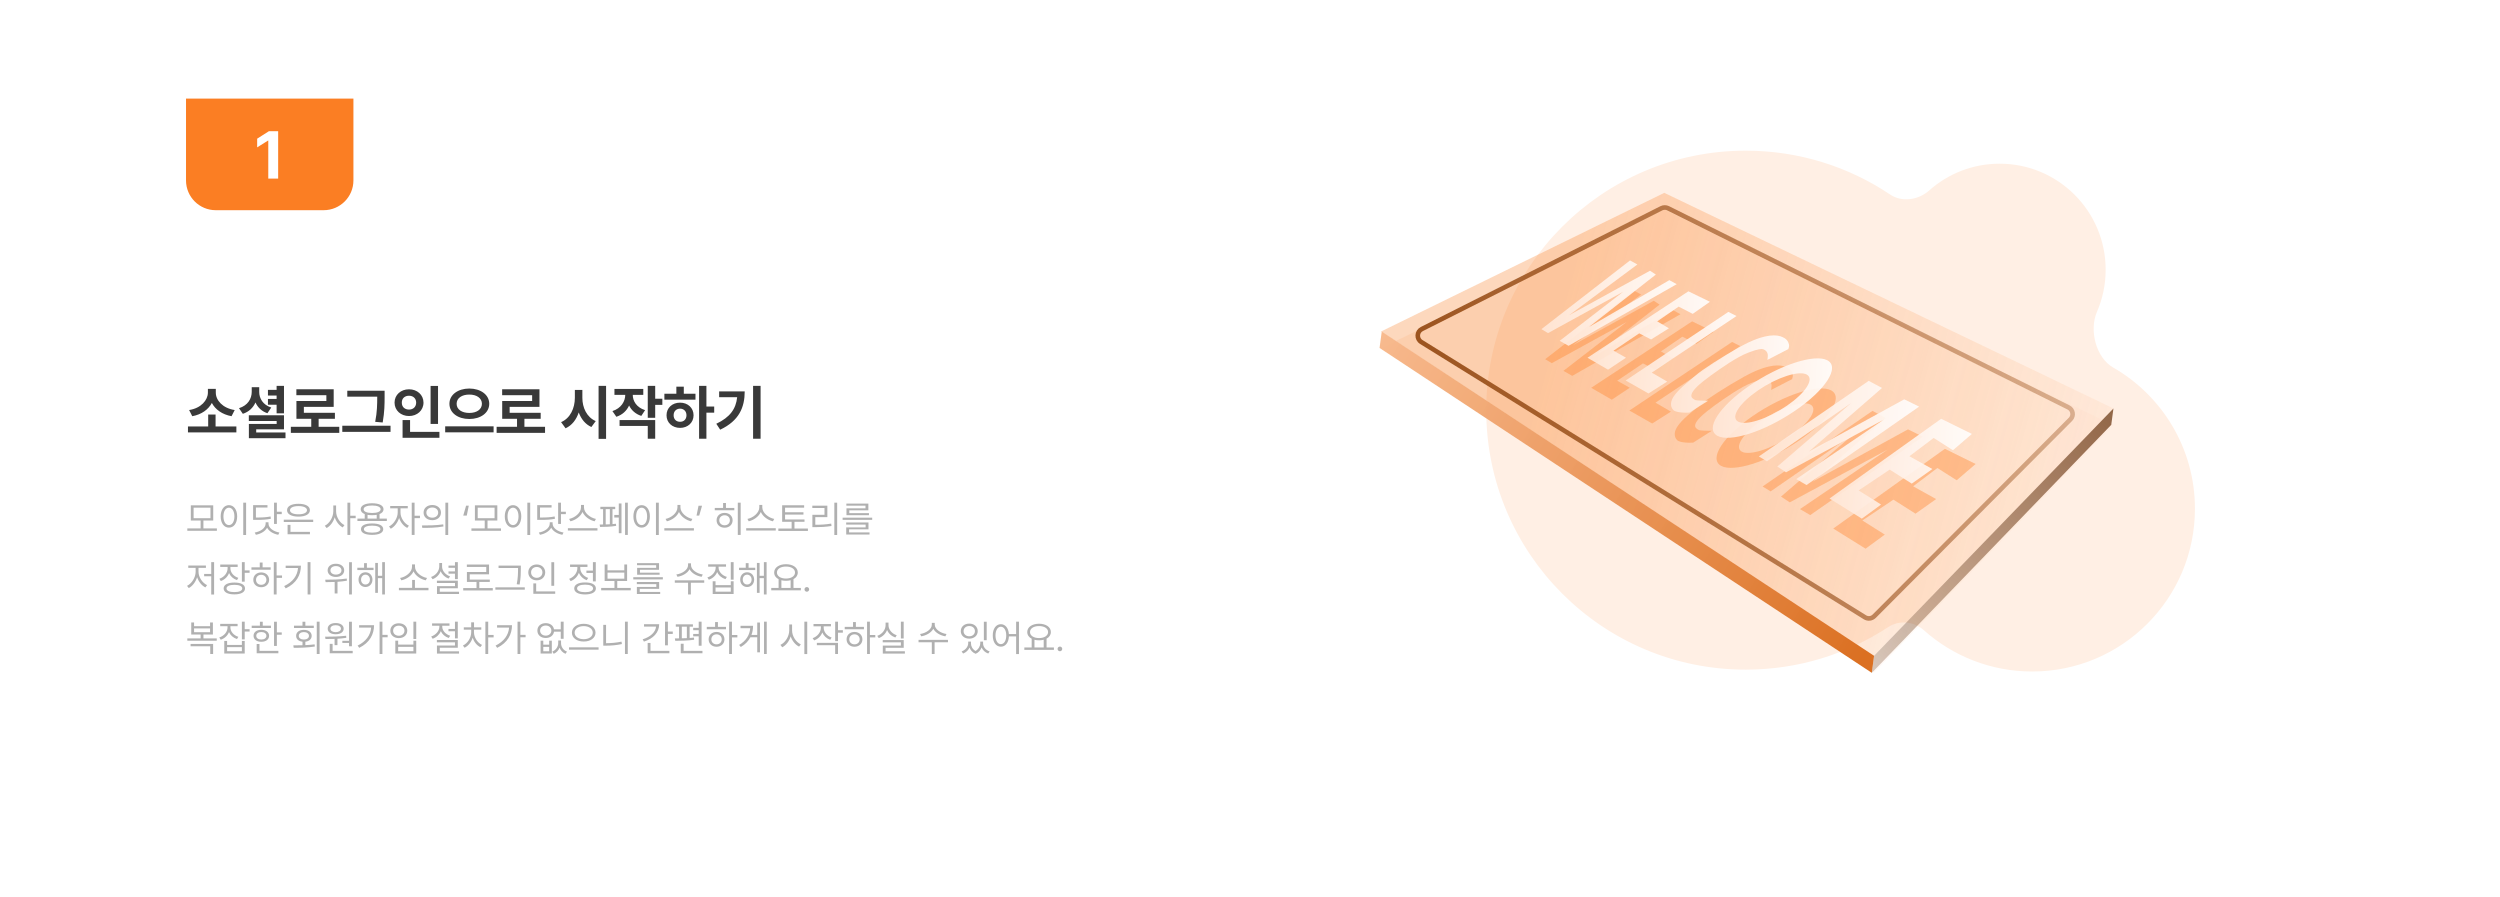 <svg width="1344" height="482" viewBox="0 0 1344 482" fill="none" xmlns="http://www.w3.org/2000/svg">
<g filter="url(#filter0_d_864_2767)">
<rect x="72" y="53" width="1200" height="338" rx="16" fill="white"/>
</g>
<path d="M100 53H190V97C190 105.837 182.837 113 174 113H116C107.163 113 100 105.837 100 97V53Z" fill="#FB7E23"/>
<path d="M149.535 70.547V96H144.227V75.574H144.086L138.25 79.231V74.555L144.543 70.547H149.535Z" fill="white"/>
<path d="M127.078 229.281V232.469H101.047V229.281H111.922V222.844H115.891V229.281H127.078ZM101.672 220.438C108.109 219.438 111.734 215.109 111.766 211.094V209.062H116.016V211.094C116 215.156 119.672 219.438 126.172 220.438L124.484 223.75C119.484 222.844 115.766 220.172 113.891 216.625C112.031 220.156 108.328 222.859 103.359 223.75L101.672 220.438ZM152.672 207.438V222.219H148.703V217.594H144.047V214.469H148.703V212.656H144.047V209.594H148.703V207.438H152.672ZM128.484 219.438C133.219 218 135.312 214.328 135.328 210.719V208.156H139.359V210.719C139.344 214.156 141.328 217.672 145.828 219.094L143.766 222.156C140.656 221.109 138.531 219 137.344 216.359C136.094 219.172 133.828 221.406 130.547 222.469L128.484 219.438ZM133.766 226.312V223.25H152.672V230.812H137.734V232.5H153.484V235.562H133.797V227.906H148.734V226.312H133.766ZM182.391 229.438V232.719H156.359V229.438H167.328V225.156H159.359V215.594H175.453V212.469H159.328V209.281H179.391V218.719H163.359V221.906H180.047V225.156H171.297V229.438H182.391ZM206.766 210.062V213.469C206.75 217.375 206.75 221.234 205.734 227.125L201.703 226.781C202.781 221.312 202.781 217.25 202.797 213.469V213.25H186.703V210.062H206.766ZM184.016 232.156V228.875H209.953V232.156H184.016ZM235.484 207.469V227.906H231.484V207.469H235.484ZM212.109 216.438C212.109 212.266 215.516 209.266 219.891 209.281C224.25 209.266 227.656 212.266 227.672 216.438C227.656 220.672 224.25 223.656 219.891 223.656C215.516 223.656 212.109 220.672 212.109 216.438ZM216.016 216.438C215.984 218.812 217.656 220.188 219.891 220.188C222.047 220.188 223.719 218.812 223.734 216.438C223.719 214.125 222.047 212.734 219.891 212.75C217.656 212.734 215.984 214.125 216.016 216.438ZM216.422 235.375V225.844H220.453V232.188H236.234V235.375H216.422ZM252.297 208.875C258.297 208.891 263 212.141 263.016 217.062C263 222.031 258.297 225.266 252.297 225.25C246.281 225.266 241.609 222.031 241.609 217.062C241.609 212.141 246.281 208.891 252.297 208.875ZM239.328 232.406V229.188H265.359V232.406H239.328ZM245.484 217.062C245.469 220.156 248.344 222 252.297 222C256.219 222 259.062 220.156 259.078 217.062C259.062 214.016 256.219 212.094 252.297 212.125C248.344 212.094 245.469 214.016 245.484 217.062ZM293.016 229.438V232.719H266.984V229.438H277.953V225.156H269.984V215.594H286.078V212.469H269.953V209.281H290.016V218.719H273.984V221.906H290.672V225.156H281.922V229.438H293.016ZM313.078 213.875C313.062 219.094 315.438 224.328 320.266 226.375L317.922 229.562C314.672 228.094 312.422 225.25 311.125 221.734C309.844 225.578 307.516 228.672 304.047 230.25L301.641 226.938C306.609 224.844 309.031 219.391 309.047 213.875V209.625H313.078V213.875ZM321.797 235.938V207.438H325.828V235.938H321.797ZM345.828 209.094V212.281H340.172C340.188 215.609 342.188 219.031 346.797 220.5L344.766 223.594C341.609 222.562 339.438 220.531 338.203 218C336.938 220.766 334.656 222.984 331.359 224.062L329.234 221C333.938 219.484 336.094 215.828 336.141 212.281H330.328V209.094H345.828ZM333.078 228.969V225.812H352.234V235.875H348.234V228.969H333.078ZM348.234 224.594V207.438H352.234V214.344H356.078V217.656H352.234V224.594H348.234ZM379.766 207.438V218.562H383.953V221.844H379.766V235.875H375.828V207.438H379.766ZM357.172 214.875V211.688H363.609V207.875H367.609V211.688H373.891V214.875H357.172ZM358.328 223.25C358.312 219.281 361.406 216.453 365.609 216.469C369.75 216.453 372.859 219.281 372.859 223.25C372.859 227.219 369.75 230.016 365.609 230.031C361.406 230.016 358.312 227.219 358.328 223.25ZM362.141 223.25C362.141 225.453 363.594 226.766 365.609 226.75C367.594 226.766 369.047 225.453 369.047 223.25C369.047 221.062 367.594 219.719 365.609 219.688C363.594 219.719 362.141 221.062 362.141 223.25ZM408.891 207.438V235.875H404.859V207.438H408.891ZM385.078 227.812C392.422 224.344 395.656 219.844 396.297 213.531H386.609V210.406H400.359C400.344 219.031 397.328 226.203 387.172 231L385.078 227.812Z" fill="#393939"/>
<path d="M116.602 284.066V285.355H100.703V284.066H107.852V279.828H102.578V271.684H114.629V279.828H109.355V284.066H116.602ZM104.082 278.598H113.145V272.914H104.082V278.598ZM132.305 270.219V287.621H130.762V270.219H132.305ZM118.633 277.621C118.643 273.93 120.479 271.576 123.066 271.566C125.645 271.576 127.51 273.93 127.5 277.621C127.51 281.322 125.645 283.666 123.066 283.656C120.479 283.666 118.643 281.322 118.633 277.621ZM120.117 277.621C120.117 280.443 121.328 282.299 123.066 282.289C124.814 282.299 126.016 280.443 126.016 277.621C126.016 274.799 124.814 272.943 123.066 272.934C121.328 272.943 120.117 274.799 120.117 277.621ZM148.848 270.219V275.102H151.465V276.391H148.848V281.684H147.324V270.219H148.848ZM136.074 279.496V271.566H143.789V272.836H137.578V278.227C141.094 278.227 143.115 278.119 145.449 277.641L145.605 278.91C143.174 279.369 141.094 279.506 137.422 279.496H136.074ZM136.953 286.293C140.01 285.766 142.812 283.939 142.812 281.41V280.766H144.336V281.41C144.326 283.939 147.139 285.766 150.215 286.293L149.59 287.504C147.012 287.025 144.629 285.697 143.594 283.686C142.529 285.697 140.137 287.025 137.559 287.504L136.953 286.293ZM168.379 279.379V280.629H152.559V279.379H168.379ZM154.316 274.281C154.316 272.104 156.699 270.824 160.469 270.844C164.199 270.824 166.592 272.104 166.602 274.281C166.592 276.439 164.199 277.738 160.469 277.738C156.699 277.738 154.316 276.439 154.316 274.281ZM154.609 287.211V282.152H156.152V285.922H166.621V287.211H154.609ZM155.898 274.281C155.889 275.658 157.666 276.488 160.469 276.488C163.252 276.488 165.029 275.658 165.039 274.281C165.029 272.924 163.252 272.074 160.469 272.074C157.666 272.074 155.889 272.924 155.898 274.281ZM180.684 274.887C180.684 277.943 182.705 281.098 185.176 282.309L184.238 283.539C182.324 282.543 180.723 280.482 179.951 278.07C179.18 280.629 177.539 282.826 175.586 283.871L174.609 282.641C177.148 281.391 179.16 278.061 179.18 274.887V271.723H180.684V274.887ZM186.777 287.582V270.219H188.301V277.27H191.211V278.598H188.301V287.582H186.777ZM207.969 278.812V280.082H192.148V278.812H196.074V276.361C194.688 275.824 193.906 274.945 193.906 273.773C193.906 271.732 196.25 270.561 200.059 270.551C203.838 270.561 206.182 271.732 206.191 273.773C206.182 274.936 205.41 275.814 204.043 276.361V278.812H207.969ZM194.062 284.477C194.053 282.494 196.289 281.4 200.059 281.41C203.779 281.4 206.016 282.494 206.035 284.477C206.016 286.459 203.779 287.543 200.059 287.543C196.289 287.543 194.053 286.459 194.062 284.477ZM195.488 273.773C195.479 275.043 197.217 275.775 200.059 275.785C202.871 275.775 204.619 275.043 204.629 273.773C204.619 272.523 202.871 271.762 200.059 271.762C197.217 271.762 195.479 272.523 195.488 273.773ZM195.625 284.477C195.605 285.658 197.275 286.361 200.059 286.352C202.812 286.361 204.482 285.658 204.492 284.477C204.482 283.295 202.812 282.602 200.059 282.582C197.275 282.602 195.605 283.295 195.625 284.477ZM197.598 278.812H202.52V276.771C201.787 276.908 200.967 276.977 200.059 276.977C199.15 276.977 198.33 276.908 197.598 276.781V278.812ZM215.312 275.551C215.293 278.334 217.305 281.4 219.824 282.602L218.945 283.812C216.992 282.855 215.342 280.805 214.561 278.451C213.76 281 212.021 283.246 210.078 284.242L209.141 283.031C211.641 281.811 213.789 278.51 213.809 275.551V273.285H209.766V272.016H219.219V273.285H215.312V275.551ZM221.348 287.582V270.219H222.871V277.25H225.781V278.559H222.871V287.582H221.348ZM232.402 271.488C235.127 271.498 237.061 273.158 237.07 275.57C237.061 277.992 235.127 279.643 232.402 279.652C229.658 279.643 227.705 277.992 227.715 275.57C227.705 273.158 229.658 271.498 232.402 271.488ZM226.816 282.484C230.02 282.494 234.443 282.465 238.281 281.898L238.398 283.031C234.424 283.773 230.156 283.793 227.031 283.793L226.816 282.484ZM229.219 275.57C229.209 277.191 230.547 278.305 232.402 278.305C234.238 278.305 235.576 277.191 235.566 275.57C235.576 273.959 234.238 272.836 232.402 272.836C230.547 272.836 229.209 273.959 229.219 275.57ZM239.434 287.621V270.219H240.957V287.621H239.434ZM249.043 277.172L250.566 271.859H252.012L250.938 277.172H249.043ZM269.336 284.066V285.355H253.438V284.066H260.586V279.828H255.312V271.684H267.363V279.828H262.09V284.066H269.336ZM256.816 278.598H265.879V272.914H256.816V278.598ZM285.039 270.219V287.621H283.496V270.219H285.039ZM271.367 277.621C271.377 273.93 273.213 271.576 275.801 271.566C278.379 271.576 280.244 273.93 280.234 277.621C280.244 281.322 278.379 283.666 275.801 283.656C273.213 283.666 271.377 281.322 271.367 277.621ZM272.852 277.621C272.852 280.443 274.062 282.299 275.801 282.289C277.549 282.299 278.75 280.443 278.75 277.621C278.75 274.799 277.549 272.943 275.801 272.934C274.062 272.943 272.852 274.799 272.852 277.621ZM301.582 270.219V275.102H304.199V276.391H301.582V281.684H300.059V270.219H301.582ZM288.809 279.496V271.566H296.523V272.836H290.312V278.227C293.828 278.227 295.85 278.119 298.184 277.641L298.34 278.91C295.908 279.369 293.828 279.506 290.156 279.496H288.809ZM289.688 286.293C292.744 285.766 295.547 283.939 295.547 281.41V280.766H297.07V281.41C297.061 283.939 299.873 285.766 302.949 286.293L302.324 287.504C299.746 287.025 297.363 285.697 296.328 283.686C295.264 285.697 292.871 287.025 290.293 287.504L289.688 286.293ZM313.945 272.777C313.955 275.756 317.354 278.402 320.371 278.969L319.668 280.258C317.041 279.652 314.287 277.787 313.164 275.238C312.031 277.787 309.287 279.643 306.66 280.258L305.957 278.969C308.965 278.393 312.334 275.766 312.344 272.777V271.449H313.945V272.777ZM305.293 285.219V283.949H321.191V285.219H305.293ZM337.52 270.219V287.582H336.035V270.219H337.52ZM322.383 281.977C322.92 281.977 323.545 281.977 324.219 281.967V273.715H322.754V272.445H330.742V273.715H329.277V281.762C329.932 281.703 330.557 281.645 331.133 281.566L331.23 282.699C328.486 283.207 324.844 283.295 322.578 283.285L322.383 281.977ZM325.625 281.938C326.348 281.918 327.109 281.889 327.852 281.85V273.715H325.625V281.938ZM330.234 278.207V276.82H332.656V270.648H334.121V286.664H332.656V278.207H330.234ZM354.18 270.219V287.621H352.637V270.219H354.18ZM340.508 277.621C340.518 273.93 342.354 271.576 344.941 271.566C347.52 271.576 349.385 273.93 349.375 277.621C349.385 281.322 347.52 283.666 344.941 283.656C342.354 283.666 340.518 281.322 340.508 277.621ZM341.992 277.621C341.992 280.443 343.203 282.299 344.941 282.289C346.689 282.299 347.891 280.443 347.891 277.621C347.891 274.799 346.689 272.943 344.941 272.934C343.203 272.943 341.992 274.799 341.992 277.621ZM365.801 272.777C365.811 275.756 369.209 278.402 372.227 278.969L371.523 280.258C368.896 279.652 366.143 277.787 365.02 275.238C363.887 277.787 361.143 279.643 358.516 280.258L357.812 278.969C360.82 278.393 364.189 275.766 364.199 272.777V271.449H365.801V272.777ZM357.148 285.219V283.949H373.047V285.219H357.148ZM377.422 271.879L375.898 277.191H374.453L375.527 271.879H377.422ZM398.184 270.219V287.582H396.641V270.219H398.184ZM384.258 274.301V273.051H388.73V270.395H390.273V273.051H394.766V274.301H384.258ZM385.234 279.711C385.225 277.367 387.031 275.727 389.551 275.727C392.041 275.727 393.857 277.367 393.848 279.711C393.857 282.064 392.041 283.695 389.551 283.695C387.031 283.695 385.225 282.064 385.234 279.711ZM386.68 279.711C386.689 281.293 387.891 282.406 389.551 282.387C391.191 282.406 392.393 281.293 392.383 279.711C392.393 278.139 391.191 277.006 389.551 277.016C387.891 277.006 386.689 278.139 386.68 279.711ZM409.805 272.777C409.814 275.756 413.213 278.402 416.23 278.969L415.527 280.258C412.9 279.652 410.146 277.787 409.023 275.238C407.891 277.787 405.146 279.643 402.52 280.258L401.816 278.969C404.824 278.393 408.193 275.766 408.203 272.777V271.449H409.805V272.777ZM401.152 285.219V283.949H417.051V285.219H401.152ZM432.5 279.262V280.512H427.109V284.145H434.336V285.414H418.438V284.145H425.586V280.512H420.488V271.645H432.305V272.914H422.051V275.395H431.934V276.645H422.051V279.262H432.5ZM450.059 270.219V287.621H448.535V270.219H450.059ZM436.699 273.109V271.84H444.785V278.012H438.301V282.113C441.182 282.123 443.75 281.986 446.855 281.488L447.012 282.777C443.818 283.275 441.182 283.402 438.184 283.402H436.738V276.762H443.242V273.109H436.699ZM468.887 278.285V279.496H452.988V278.285H468.887ZM454.902 282.035V280.883H466.895V284.574H456.465V286.234H467.461V287.348H454.922V283.52H465.371V282.035H454.902ZM455 271.859V270.746H466.836V274.34H456.582V275.863H467.148V276.977H455.059V273.285H465.293V271.859H455ZM115.098 302.219V319.621H113.555V309.816H109.746V308.547H113.555V302.219H115.098ZM100.547 314.953C103.066 313.732 105.166 310.461 105.176 307.375V305.285H101.211V304.016H110.703V305.285H106.719V307.375C106.729 310.266 108.799 313.41 111.328 314.562L110.41 315.793C108.428 314.816 106.758 312.717 105.967 310.295C105.186 312.873 103.467 315.109 101.484 316.145L100.547 314.953ZM123.867 305.52C123.877 307.795 125.576 309.826 128.125 310.656L127.402 311.867C125.4 311.203 123.887 309.826 123.135 308.078C122.393 310.07 120.791 311.623 118.711 312.375L117.93 311.145C120.527 310.266 122.344 308.029 122.363 305.52V304.777H118.398V303.508H127.773V304.777H123.867V305.52ZM120.234 316.34C120.244 314.338 122.422 313.176 125.996 313.176C129.561 313.176 131.719 314.338 131.719 316.34C131.719 318.371 129.561 319.543 125.996 319.543C122.422 319.543 120.244 318.371 120.234 316.34ZM121.777 316.34C121.758 317.59 123.379 318.322 125.996 318.312C128.623 318.322 130.225 317.59 130.234 316.34C130.225 315.129 128.623 314.406 125.996 314.406C123.379 314.406 121.758 315.129 121.777 316.34ZM130.039 312.707V302.219H131.562V306.652H134.18V307.941H131.562V312.707H130.039ZM148.711 302.219V309.387H151.621V310.656H148.711V319.582H147.188V302.219H148.711ZM135.176 306.281V305.012H139.648V302.434H141.172V305.012H145.508V306.281H135.176ZM136.172 311.711C136.162 309.367 137.959 307.727 140.43 307.727C142.881 307.727 144.668 309.367 144.688 311.711C144.668 314.064 142.881 315.695 140.43 315.695C137.959 315.695 136.162 314.064 136.172 311.711ZM137.637 311.711C137.627 313.293 138.809 314.406 140.43 314.387C142.031 314.406 143.203 313.293 143.223 311.711C143.203 310.139 142.031 309.006 140.43 309.016C138.809 309.006 137.627 310.139 137.637 311.711ZM166.914 302.219V319.582H165.371V302.219H166.914ZM152.773 315.07C157.471 312.844 159.873 309.514 160.215 305.363H153.574V304.113H161.777C161.758 309.104 159.434 313.527 153.613 316.32L152.773 315.07ZM180.586 303.078C183.184 303.059 185.049 304.494 185.039 306.613C185.049 308.732 183.184 310.178 180.586 310.168C177.988 310.178 176.133 308.732 176.133 306.613C176.133 304.494 177.988 303.059 180.586 303.078ZM174.824 311.652C178.086 311.662 182.549 311.594 186.406 311.027L186.504 312.18C184.844 312.482 183.125 312.668 181.445 312.775V319.055H179.922V312.863C178.154 312.941 176.484 312.951 175.039 312.961L174.824 311.652ZM177.637 306.613C177.617 307.971 178.857 308.908 180.586 308.898C182.334 308.908 183.584 307.971 183.574 306.613C183.584 305.266 182.334 304.309 180.586 304.328C178.857 304.309 177.617 305.266 177.637 306.613ZM187.676 319.602V302.238H189.18V319.602H187.676ZM200.82 305.227V306.477H192.109V305.227H195.723V302.746H197.246V305.227H200.82ZM192.734 311.594C192.734 309.289 194.307 307.658 196.465 307.648C198.652 307.658 200.215 309.289 200.234 311.594C200.215 313.928 198.652 315.568 196.465 315.578C194.307 315.568 192.734 313.928 192.734 311.594ZM194.102 311.594C194.102 313.137 195.088 314.24 196.465 314.23C197.852 314.24 198.867 313.137 198.867 311.594C198.867 310.07 197.852 308.957 196.465 308.938C195.088 308.957 194.102 310.07 194.102 311.594ZM201.719 318.723V302.648H203.164V309.543H205.469V302.219H206.934V319.582H205.469V310.812H203.164V318.723H201.719ZM230.352 316.047V317.316H214.453V316.047H221.562V311.789H223.066V316.047H230.352ZM215.078 310.715C218.115 310.197 221.494 307.658 221.504 304.738V303.41H223.105V304.738C223.115 307.639 226.543 310.197 229.57 310.715L228.887 311.984C226.24 311.438 223.447 309.65 222.324 307.15C221.182 309.641 218.418 311.438 215.762 311.984L215.078 310.715ZM246.133 302.219V311.34H244.59V308.41H241.113V307.18H244.59V305.266H241.113V304.055H244.59V302.219H246.133ZM231.738 310.188C234.326 309.289 236.133 306.975 236.152 304.523V302.668H237.656V304.523C237.637 306.838 239.434 308.996 241.953 309.855L241.152 311.047C239.209 310.334 237.656 308.879 236.904 307.053C236.162 309.035 234.57 310.627 232.559 311.379L231.738 310.188ZM234.883 313.41V312.18H246.133V316.262H236.426V318.117H246.777V319.348H234.922V315.09H244.609V313.41H234.883ZM264.922 316.145V317.434H249.023V316.145H256.172V312.863H251.016V307.512H261.406V304.777H250.977V303.508H262.91V308.762H252.539V311.594H263.32V312.863H257.676V316.145H264.922ZM280 304.074V305.812C280 308 280 310.471 279.355 314.25L277.793 314.094C278.496 310.539 278.496 307.941 278.496 305.812V305.344H268.027V304.074H280ZM266.309 317.023V315.754H282.129V317.023H266.309ZM297.93 302.238V314.934H296.406V302.238H297.93ZM284.004 307.707C283.994 305.207 285.957 303.459 288.555 303.449C291.152 303.459 293.096 305.207 293.105 307.707C293.096 310.236 291.152 311.994 288.555 311.984C285.957 311.994 283.994 310.236 284.004 307.707ZM285.508 307.707C285.488 309.436 286.797 310.637 288.555 310.637C290.283 310.637 291.602 309.436 291.602 307.707C291.602 306.008 290.283 304.797 288.555 304.797C286.797 304.797 285.488 306.008 285.508 307.707ZM286.719 319.211V313.645H288.242V317.922H298.477V319.211H286.719ZM320.293 302.219V312.57H318.75V308.02H315.254V306.75H318.75V302.219H320.293ZM305.977 311.184C308.555 310.256 310.391 307.902 310.391 305.422V304.777H306.465V303.488H315.82V304.777H311.934V305.402C311.934 307.668 313.672 309.826 316.211 310.695L315.41 311.926C313.467 311.223 311.953 309.758 311.201 307.971C310.459 310.002 308.848 311.623 306.777 312.414L305.977 311.184ZM308.711 316.34C308.701 314.299 310.918 313.107 314.531 313.117C318.135 313.107 320.352 314.299 320.352 316.34C320.352 318.391 318.135 319.562 314.531 319.582C310.918 319.562 308.701 318.391 308.711 316.34ZM310.234 316.34C310.225 317.6 311.865 318.361 314.531 318.352C317.188 318.361 318.828 317.6 318.828 316.34C318.828 315.07 317.188 314.309 314.531 314.309C311.865 314.309 310.225 315.07 310.234 316.34ZM339.082 316.086V317.355H323.184V316.086H330.332V312.336H325.059V303.449H326.602V306.594H335.625V303.449H337.129V312.336H331.836V316.086H339.082ZM326.602 311.086H335.625V307.844H326.602V311.086ZM356.348 310.285V311.496H340.449V310.285H356.348ZM342.363 314.035V312.883H354.355V316.574H343.926V318.234H354.922V319.348H342.383V315.52H352.832V314.035H342.363ZM342.461 303.859V302.746H354.297V306.34H344.043V307.863H354.609V308.977H342.52V305.285H352.754V303.859H342.461ZM371.484 303.84C371.494 306.291 374.678 308.4 377.812 308.84L377.188 310.09C374.492 309.641 371.816 308.146 370.703 306.018C369.59 308.166 366.924 309.641 364.219 310.09L363.594 308.84C366.729 308.4 369.902 306.33 369.902 303.84V302.844H371.484V303.84ZM362.773 313.293V312.004H378.594V313.293H371.406V319.582H369.902V313.293H362.773ZM386.309 305.09C386.318 307.355 388.193 309.367 390.781 310.148L390 311.359C387.969 310.715 386.338 309.318 385.557 307.521C384.785 309.445 383.145 310.949 381.074 311.652L380.273 310.441C382.891 309.611 384.756 307.473 384.766 305.09V304.641H380.703V303.391H390.312V304.641H386.309V305.09ZM383.145 319.348V312.473H384.668V314.582H392.871V312.473H394.395V319.348H383.145ZM384.668 318.098H392.871V315.812H384.668V318.098ZM392.871 311.613V302.219H394.395V311.613H392.871ZM406.016 305.227V306.477H397.305V305.227H400.918V302.746H402.441V305.227H406.016ZM397.93 311.594C397.93 309.289 399.502 307.658 401.66 307.648C403.848 307.658 405.41 309.289 405.43 311.594C405.41 313.928 403.848 315.568 401.66 315.578C399.502 315.568 397.93 313.928 397.93 311.594ZM399.297 311.594C399.297 313.137 400.283 314.24 401.66 314.23C403.047 314.24 404.062 313.137 404.062 311.594C404.062 310.07 403.047 308.957 401.66 308.938C400.283 308.957 399.297 310.07 399.297 311.594ZM406.914 318.723V302.648H408.359V309.543H410.664V302.219H412.129V319.582H410.664V310.812H408.359V318.723H406.914ZM430.527 316.066V317.355H414.629V316.066H418.574V311.389C417.09 310.617 416.191 309.367 416.191 307.785C416.191 305.1 418.828 303.332 422.539 303.312C426.25 303.332 428.887 305.1 428.887 307.785C428.887 309.338 428.018 310.568 426.582 311.34V316.066H430.527ZM417.676 307.785C417.666 309.729 419.688 311.027 422.539 311.027C425.361 311.027 427.402 309.729 427.402 307.785C427.402 305.842 425.361 304.562 422.539 304.582C419.688 304.562 417.666 305.842 417.676 307.785ZM420.078 316.066H425.039V311.936C424.287 312.131 423.447 312.238 422.539 312.238C421.65 312.238 420.82 312.141 420.078 311.945V316.066ZM433.75 318.117C433.066 318.107 432.48 317.541 432.5 316.848C432.48 316.164 433.066 315.598 433.75 315.598C434.443 315.598 435.01 316.164 435 316.848C435.01 317.541 434.443 318.107 433.75 318.117ZM116.523 343.203V344.473H100.703V343.203H107.852V341.113H102.812V334.629H104.336V336.641H112.93V334.629H114.453V341.113H109.375V343.203H116.523ZM102.461 347.422V346.191H114.57V351.582H113.027V347.422H102.461ZM104.336 339.883H112.93V337.812H104.336V339.883ZM123.867 337.266C123.848 339.512 125.576 341.543 128.145 342.363L127.402 343.555C125.391 342.9 123.857 341.533 123.105 339.805C122.363 341.729 120.752 343.213 118.672 343.926L117.871 342.715C120.488 341.836 122.314 339.727 122.324 337.285V336.66H118.379V335.391H127.734V336.66H123.867V337.266ZM120.566 351.348V344.57H122.09V346.699H130.039V344.57H131.562V351.348H120.566ZM122.09 350.098H130.039V347.91H122.09V350.098ZM130.039 343.73V334.219H131.562V338.242H134.18V339.531H131.562V343.73H130.039ZM148.848 334.238V339.961H151.465V341.25H148.848V347.246H147.324V334.238H148.848ZM135.312 337.617V336.367H139.727V334.238H141.25V336.367H145.664V337.617H135.312ZM136.309 341.816C136.299 339.844 137.979 338.574 140.488 338.574C142.969 338.574 144.648 339.844 144.668 341.816C144.648 343.77 142.969 345.029 140.488 345.02C137.979 345.029 136.299 343.77 136.309 341.816ZM137.773 341.816C137.764 343.037 138.848 343.828 140.488 343.809C142.109 343.828 143.203 343.037 143.223 341.816C143.203 340.576 142.109 339.775 140.488 339.785C138.848 339.775 137.764 340.576 137.773 341.816ZM137.988 351.211V346.211H139.492V349.922H149.648V351.211H137.988ZM171.816 334.219V351.582H170.293V334.219H171.816ZM157.676 346.953C159.16 346.943 160.859 346.934 162.617 346.875V344.98C160.527 344.766 159.18 343.574 159.199 341.836C159.18 339.873 160.85 338.604 163.359 338.613C165.869 338.604 167.568 339.873 167.559 341.836C167.568 343.555 166.221 344.746 164.16 344.98V346.816C165.84 346.738 167.539 346.621 169.141 346.406L169.258 347.578C165.381 348.203 161.133 348.262 157.91 348.262L157.676 346.953ZM158.047 337.617V336.367H162.617V334.238H164.16V336.367H168.691V337.617H158.047ZM160.625 341.836C160.615 343.037 161.748 343.828 163.359 343.809C164.98 343.828 166.104 343.037 166.094 341.836C166.104 340.625 164.98 339.805 163.359 339.805C161.748 339.805 160.615 340.625 160.625 341.836ZM189.18 334.238V347.422H187.637V345.625H184.043V344.512H187.637V334.238H189.18ZM174.766 342.285C177.998 342.266 182.354 342.236 186.074 341.777L186.172 342.891C184.629 343.135 182.998 343.291 181.406 343.389V346.816H179.863V343.467C178.105 343.535 176.436 343.535 174.98 343.535L174.766 342.285ZM176.172 337.969C176.162 336.143 177.9 334.941 180.469 334.941C183.018 334.941 184.756 336.143 184.766 337.969C184.756 339.824 183.018 340.977 180.469 340.977C177.9 340.977 176.162 339.824 176.172 337.969ZM177.266 351.211V346.133H178.809V349.922H189.609V351.211H177.266ZM177.637 337.969C177.617 339.102 178.77 339.834 180.469 339.844C182.119 339.834 183.291 339.102 183.301 337.969C183.291 336.855 182.119 336.094 180.469 336.113C178.77 336.094 177.617 336.855 177.637 337.969ZM205.586 334.219V341.289H208.398V342.578H205.586V351.582H204.062V334.219H205.586ZM192.266 347.07C196.748 344.844 199.189 341.494 199.541 337.383H193.066V336.094H201.094C201.084 341.006 198.779 345.488 193.125 348.281L192.266 347.07ZM223.77 334.219V343.535H222.246V334.219H223.77ZM209.844 339.062C209.834 336.689 211.758 335.059 214.395 335.078C217.031 335.059 218.936 336.689 218.945 339.062C218.936 341.426 217.031 343.057 214.395 343.047C211.758 343.057 209.834 341.426 209.844 339.062ZM211.348 339.062C211.328 340.645 212.607 341.768 214.395 341.777C216.162 341.768 217.441 340.645 217.441 339.062C217.441 337.471 216.162 336.357 214.395 336.367C212.607 336.357 211.328 337.471 211.348 339.062ZM212.52 351.348V344.414H214.043V346.523H222.246V344.414H223.77V351.348H212.52ZM214.043 350.098H222.246V347.754H214.043V350.098ZM237.754 336.914C237.744 338.975 239.502 340.977 242.012 341.777L241.25 342.988C239.277 342.344 237.744 340.996 236.992 339.307C236.221 341.172 234.609 342.695 232.578 343.398L231.816 342.188C234.346 341.309 236.211 339.141 236.211 336.895V336.406H232.285V335.137H241.641V336.406H237.754V336.914ZM234.863 345.312V344.062H246.113V348.223H236.426V350.156H246.777V351.387H234.902V347.051H244.59V345.312H234.863ZM241.094 339.375V338.105H244.59V334.219H246.113V343.203H244.59V339.375H241.094ZM254.805 339.883C254.814 342.666 256.621 345.508 259.141 346.719L258.242 347.91C256.328 346.973 254.814 345.068 254.092 342.832C253.33 345.254 251.719 347.266 249.746 348.223L248.867 347.031C251.416 345.84 253.311 342.871 253.32 339.883V338.496H249.336V337.246H253.301V334.551H254.844V337.246H258.75V338.496H254.805V339.883ZM260.938 351.582V334.219H262.461V341.348H265.371V342.656H262.461V351.582H260.938ZM279.746 334.219V341.289H282.559V342.578H279.746V351.582H278.223V334.219H279.746ZM266.426 347.07C270.908 344.844 273.35 341.494 273.701 337.383H267.227V336.094H275.254C275.244 341.006 272.939 345.488 267.285 348.281L266.426 347.07ZM292.07 344.414V346.582H295.234V344.414H296.66V351.348H290.625V344.414H292.07ZM288.887 338.984C288.877 336.611 290.752 335 293.398 335C295.732 335 297.5 336.318 297.832 338.32H301.465V334.219H303.008V343.418H301.465V339.59H297.842C297.539 341.641 295.752 342.988 293.398 342.988C290.752 342.988 288.877 341.367 288.887 338.984ZM290.352 338.984C290.352 340.576 291.611 341.709 293.398 341.719C295.146 341.709 296.406 340.576 296.406 338.984C296.406 337.402 295.146 336.289 293.398 336.289C291.611 336.289 290.352 337.402 290.352 338.984ZM292.07 350.137H295.234V347.754H292.07V350.137ZM296.895 350.312C298.984 349.443 300.088 347.539 300.098 345.781V344.297H301.621V345.781C301.602 347.607 302.705 349.531 304.824 350.312L304.023 351.484C302.422 350.85 301.377 349.619 300.84 348.184C300.293 349.6 299.229 350.83 297.695 351.484L296.895 350.312ZM313.809 335.352C317.432 335.361 320.156 337.256 320.156 340.117C320.156 343.008 317.432 344.902 313.809 344.883C310.186 344.902 307.461 343.008 307.461 340.117C307.461 337.256 310.186 335.361 313.809 335.352ZM305.898 349.277V347.988H321.797V349.277H305.898ZM308.926 340.117C308.906 342.227 311.006 343.633 313.809 343.633C316.592 343.633 318.672 342.227 318.672 340.117C318.672 338.037 316.592 336.592 313.809 336.602C311.006 336.592 308.906 338.037 308.926 340.117ZM337.5 334.219V351.582H335.977V334.219H337.5ZM324.316 347.109V335.938H325.82V345.781C328.477 345.762 331.211 345.557 334.121 344.941L334.336 346.25C331.25 346.895 328.506 347.109 325.723 347.109H324.316ZM359.062 334.219V339.512H361.68V340.801H359.062V346.934H357.52V334.219H359.062ZM345.508 343.691C349.678 342.393 352.383 339.922 352.705 336.855H346.23V335.566H354.375C354.375 340.039 351.182 343.359 346.172 344.922L345.508 343.691ZM348.184 351.211V345.645H349.707V349.922H359.863V351.211H348.184ZM377.168 334.219V347.148H375.625V342.109H372.656V340.82H375.625V338.809H372.656V337.539H375.625V334.219H377.168ZM362.812 343.203C363.506 343.203 364.258 343.193 365.059 343.184V336.895H363.301V335.645H372.52V336.895H370.742V342.979C371.543 342.93 372.334 342.861 373.086 342.773L373.164 343.926C369.795 344.443 365.83 344.502 363.008 344.512L362.812 343.203ZM365.977 351.211V346.074H367.52V349.922H377.637V351.211H365.977ZM366.543 343.154C367.432 343.135 368.35 343.105 369.258 343.066V336.895H366.543V343.154ZM393.496 334.219V341.387H396.406V342.656H393.496V351.582H391.973V334.219H393.496ZM379.961 338.281V337.012H384.434V334.434H385.957V337.012H390.293V338.281H379.961ZM380.957 343.711C380.947 341.367 382.744 339.727 385.215 339.727C387.666 339.727 389.453 341.367 389.473 343.711C389.453 346.064 387.666 347.695 385.215 347.695C382.744 347.695 380.947 346.064 380.957 343.711ZM382.422 343.711C382.412 345.293 383.594 346.406 385.215 346.387C386.816 346.406 387.988 345.293 388.008 343.711C387.988 342.139 386.816 341.006 385.215 341.016C383.594 341.006 382.412 342.139 382.422 343.711ZM412.207 334.219V351.582H410.742V334.219H412.207ZM397.363 346.719C401.133 344.482 403.027 341.348 403.32 337.715H398.105V336.445H404.844C404.844 338.154 404.57 339.805 403.975 341.348H407.09V334.688H408.555V350.703H407.09V342.598H403.408C402.363 344.619 400.684 346.406 398.262 347.832L397.363 346.719ZM425.82 338.887C425.811 342.061 427.969 345.244 430.527 346.406L429.59 347.617C427.607 346.66 425.898 344.6 425.068 342.129C424.268 344.746 422.559 346.943 420.527 347.969L419.551 346.68C422.139 345.498 424.277 342.178 424.297 338.887V335.723H425.82V338.887ZM432.422 351.621V334.219H433.965V351.621H432.422ZM442.812 337.441C442.822 339.756 444.521 341.865 447.09 342.754L446.309 343.945C444.326 343.242 442.812 341.826 442.07 340.029C441.328 342.002 439.736 343.535 437.695 344.277L436.875 343.086C439.473 342.168 441.289 339.932 441.309 337.441V336.699H437.344V335.449H446.719V336.699H442.812V337.441ZM439.141 346.855V345.605H450.508V351.582H448.984V346.855H439.141ZM448.984 344.688V334.219H450.508V338.809H453.125V340.117H450.508V344.688H448.984ZM467.656 334.219V341.387H470.566V342.656H467.656V351.582H466.133V334.219H467.656ZM454.121 338.281V337.012H458.594V334.434H460.117V337.012H464.453V338.281H454.121ZM455.117 343.711C455.107 341.367 456.904 339.727 459.375 339.727C461.826 339.727 463.613 341.367 463.633 343.711C463.613 346.064 461.826 347.695 459.375 347.695C456.904 347.695 455.107 346.064 455.117 343.711ZM456.582 343.711C456.572 345.293 457.754 346.406 459.375 346.387C460.977 346.406 462.148 345.293 462.168 343.711C462.148 342.139 460.977 341.006 459.375 341.016C457.754 341.006 456.572 342.139 456.582 343.711ZM485.82 334.219V343.223H484.316V334.219H485.82ZM471.621 341.836C474.238 340.928 476.094 338.604 476.094 336.055V334.727H477.656V336.055C477.637 338.506 479.512 340.674 482.09 341.523L481.328 342.715C479.287 342.021 477.676 340.566 476.895 338.691C476.113 340.713 474.482 342.305 472.422 343.047L471.621 341.836ZM474.551 345.332V344.102H485.84V348.262H476.094V350.137H486.465V351.387H474.59V347.07H484.316V345.332H474.551ZM502.52 335.84C502.529 338.291 505.713 340.4 508.848 340.84L508.223 342.09C505.527 341.641 502.852 340.146 501.738 338.018C500.625 340.166 497.959 341.641 495.254 342.09L494.629 340.84C497.764 340.4 500.938 338.33 500.938 335.84V334.844H502.52V335.84ZM493.809 345.293V344.004H509.629V345.293H502.441V351.582H500.938V345.293H493.809ZM521.992 345.879C521.982 347.412 522.812 349.043 524.463 349.98C526.123 348.955 527.002 347.217 526.992 345.879V344.922H528.496V345.879C528.486 347.666 529.805 349.443 532.031 350.215L531.27 351.348C529.531 350.732 528.32 349.521 527.715 348.066C527.178 349.473 526.113 350.811 524.512 351.484C522.822 350.84 521.748 349.57 521.23 348.115C520.605 349.512 519.414 350.723 517.754 351.348L516.973 350.215C519.17 349.395 520.488 347.539 520.508 345.879V344.922H521.992V345.879ZM516.523 339.316C516.514 336.895 518.438 335.244 521.074 335.254C523.711 335.244 525.615 336.895 525.625 339.316C525.615 341.699 523.711 343.34 521.074 343.34C518.438 343.34 516.514 341.699 516.523 339.316ZM518.027 339.316C518.008 340.928 519.287 342.061 521.074 342.07C522.842 342.061 524.121 340.928 524.121 339.316C524.121 337.695 522.842 336.543 521.074 336.562C519.287 336.543 518.008 337.695 518.027 339.316ZM528.926 344.16V334.238H530.449V344.16H528.926ZM538.066 335.566C540.43 335.576 542.139 337.607 542.373 340.859H546.27V334.219H547.793V351.621H546.27V342.129H542.393C542.227 345.537 540.488 347.666 538.066 347.656C535.498 347.666 533.701 345.322 533.711 341.621C533.701 337.93 535.498 335.576 538.066 335.566ZM535.176 341.621C535.186 344.443 536.357 346.299 538.066 346.289C539.766 346.299 540.957 344.443 540.957 341.621C540.957 338.799 539.766 336.943 538.066 336.934C536.357 336.943 535.186 338.799 535.176 341.621ZM566.582 348.066V349.355H550.684V348.066H554.629V343.389C553.145 342.617 552.246 341.367 552.246 339.785C552.246 337.1 554.883 335.332 558.594 335.312C562.305 335.332 564.941 337.1 564.941 339.785C564.941 341.338 564.072 342.568 562.637 343.34V348.066H566.582ZM553.73 339.785C553.721 341.729 555.742 343.027 558.594 343.027C561.416 343.027 563.457 341.729 563.457 339.785C563.457 337.842 561.416 336.562 558.594 336.582C555.742 336.562 553.721 337.842 553.73 339.785ZM556.133 348.066H561.094V343.936C560.342 344.131 559.502 344.238 558.594 344.238C557.705 344.238 556.875 344.141 556.133 343.945V348.066ZM569.805 350.117C569.121 350.107 568.535 349.541 568.555 348.848C568.535 348.164 569.121 347.598 569.805 347.598C570.498 347.598 571.064 348.164 571.055 348.848C571.064 349.541 570.498 350.107 569.805 350.117Z" fill="#B0B0B0"/>
<path fill-rule="evenodd" clip-rule="evenodd" d="M1034.2 338.754C1028.94 334.05 1021.01 333.213 1015.12 337.094C993.128 351.574 966.798 360 938.5 360C861.456 360 799 297.544 799 220.5C799 143.456 861.456 81 938.5 81C967.245 81 993.959 89.694 1016.16 104.596C1022.55 108.889 1031.37 107.527 1037.12 102.406C1047.19 93.445 1060.46 88 1075 88C1106.48 88 1132 113.52 1132 145C1132 153.07 1130.32 160.749 1127.3 167.706C1123.05 177.48 1126.77 192.261 1136.01 197.569C1162.3 212.664 1180 241.015 1180 273.5C1180 321.825 1140.82 361 1092.5 361C1070.11 361 1049.68 352.589 1034.2 338.754Z" fill="#FFEFE4"/>
<path d="M742.458 187.203L894.711 112.673L1136.19 228.586L1007.5 361.541L742.458 187.203Z" fill="url(#paint0_linear_864_2767)" fill-opacity="0.1"/>
<g opacity="0.6">
<path d="M963.745 201.31C963.998 202.017 963.648 203.272 963.442 203.811L952.161 209.634L952.363 207.967C952.767 204.632 949.9 203.861 949.483 203.81L949.482 203.81C949.065 203.76 947.396 203.558 941.625 205.819C935.851 208.08 928.006 213.474 921.512 218.186C915.019 222.897 912.113 225.929 911.443 227.963C910.773 229.997 912.39 230.616 913.174 231.134C913.8 231.549 918.193 231.602 920.311 231.577L910.23 237.969C904.105 238.241 901.875 237.096 901.525 236.49C900.637 235.677 899.388 233.185 901.5 229.719C904.141 225.386 910.167 221.04 913.49 218.059C916.812 215.078 927.829 207.953 937.809 202.395C947.79 196.837 955.13 195.612 959.197 196.951C963.265 198.29 963.429 200.425 963.745 201.31Z" fill="#FFA767"/>
<path d="M875.941 220.697L931.175 183.823L935.559 186.047L889.99 216.478L898.289 221.292L888.208 227.683L875.941 220.697Z" fill="#FFA767"/>
<path d="M830.679 193.106L878.308 156.156L882.275 158.33L845.549 185.603L889.059 161.69L892.192 163.762L856.198 191.97L899.443 166.757L903.41 168.93L845.245 202.064L840.495 199.373L874.568 173.047L834.229 195.229L830.679 193.106Z" fill="#FFA767"/>
<path d="M855.429 208.48L909.678 172.756L921.262 178.391L912.014 184.884L904.447 181.005L892.913 188.913L899.229 192.64L889.615 198.666L883.248 195.356L869.427 204.678L876.16 208.456L866.495 214.898L855.429 208.48Z" fill="#FFA767"/>
<path d="M1051.91 258.199L1062.1 249.431L1045.58 241.293L985.556 284.143L1002.93 294.981L1013.28 287.4L1001.22 279.813L1017.9 268.606L1029.77 276.157L1040.85 268.3L1028.5 261.431L1041.54 251.591L1051.91 258.199Z" fill="#FFA767"/>
<path fill-rule="evenodd" clip-rule="evenodd" d="M923.423 248.721C926.867 254.557 943.736 250.98 961.1 240.731C978.464 230.483 989.749 217.444 986.304 211.609C982.86 205.773 965.992 209.351 948.628 219.599C931.264 229.847 919.979 242.886 923.423 248.721ZM935.251 241.738C937.4 245.377 947.921 243.146 958.751 236.754C969.581 230.362 976.62 222.23 974.471 218.59C972.323 214.95 961.802 217.181 950.972 223.573C940.142 229.966 933.103 238.098 935.251 241.738Z" fill="#FFA767"/>
<path d="M947.557 261.532L951.89 264.172L997.144 232.857L957.474 266.964L962.173 270.072L1014.68 241.751L967.656 273.698L973.189 276.907L1033.72 234.754L1025.73 230.824L974.529 258.88L1013.78 224.722L1006.63 220.894L947.557 261.532Z" fill="#FFA767"/>
</g>
<g filter="url(#filter1_b_864_2767)">
<path d="M742.458 178.203L894.711 103.673L1136.19 219.586L1007.5 352.541L742.458 178.203Z" fill="url(#paint1_linear_864_2767)" fill-opacity="0.3"/>
</g>
<g filter="url(#filter2_b_864_2767)">
<path d="M741.648 187.06L742.824 178.253L1007.5 352.542L1006.28 361.715L741.648 187.06Z" fill="url(#paint2_linear_864_2767)"/>
</g>
<g filter="url(#filter3_b_864_2767)">
<path d="M1007.51 352.541L1006.28 361.714L1135.01 228.393L1136.19 219.586L1007.51 352.541Z" fill="url(#paint3_linear_864_2767)"/>
</g>
<g filter="url(#filter4_bf_864_2767)">
<path d="M961.737 185.158C961.99 185.866 961.64 187.121 961.434 187.66L950.153 193.483L950.355 191.816C950.759 188.48 947.892 187.71 947.475 187.659L947.474 187.659C947.057 187.609 945.388 187.407 939.617 189.667C933.843 191.929 925.998 197.322 919.504 202.034C913.011 206.746 910.105 209.778 909.435 211.812C908.766 213.846 910.383 214.465 911.166 214.983C911.792 215.397 916.185 215.45 918.304 215.425L908.222 221.817C902.097 222.09 899.867 220.945 899.517 220.339C898.629 219.526 897.38 217.034 899.492 213.567C902.133 209.234 908.159 204.889 911.482 201.907C914.804 198.926 925.821 191.801 935.801 186.243C945.782 180.685 953.122 179.46 957.19 180.8C961.257 182.139 961.421 184.274 961.737 185.158Z" fill="url(#paint4_linear_864_2767)" fill-opacity="0.9"/>
<path d="M873.934 204.545L929.168 167.672L933.551 169.896L887.982 200.327L896.282 205.14L886.2 211.532L873.934 204.545Z" fill="url(#paint5_linear_864_2767)" fill-opacity="0.9"/>
<path d="M828.671 176.955L876.3 140.005L880.267 142.178L843.541 169.451L887.051 145.539L890.184 147.611L854.19 175.819L897.435 150.605L901.402 152.778L843.237 185.912L838.487 183.221L872.56 156.895L832.221 179.077L828.671 176.955Z" fill="url(#paint6_linear_864_2767)" fill-opacity="0.9"/>
<path d="M853.421 192.329L907.67 156.605L919.254 162.24L910.006 168.733L902.439 164.854L890.905 172.762L897.221 176.489L887.607 182.515L881.24 179.204L867.419 188.527L874.152 192.305L864.488 198.747L853.421 192.329Z" fill="url(#paint7_linear_864_2767)" fill-opacity="0.9"/>
<path d="M1049.9 242.048L1060.09 233.28L1043.57 225.142L983.548 267.992L1000.92 278.829L1011.27 271.248L999.208 263.662L1015.89 252.455L1027.76 260.005L1038.84 252.148L1026.49 245.28L1039.53 235.439L1049.9 242.048Z" fill="url(#paint8_linear_864_2767)" fill-opacity="0.9"/>
<path fill-rule="evenodd" clip-rule="evenodd" d="M921.415 232.57C924.86 238.406 941.728 234.828 959.092 224.58C976.456 214.331 987.741 201.293 984.297 195.457C980.852 189.622 963.984 193.199 946.62 203.448C929.256 213.696 917.971 226.734 921.415 232.57ZM933.244 225.586C935.392 229.226 945.913 226.995 956.743 220.603C967.573 214.211 974.612 206.078 972.464 202.438C970.315 198.799 959.794 201.03 948.964 207.422C938.134 213.814 931.095 221.946 933.244 225.586Z" fill="url(#paint9_linear_864_2767)" fill-opacity="0.9"/>
<path d="M945.549 245.38L949.882 248.021L995.136 216.705L955.466 250.813L960.165 253.921L1012.67 225.6L965.648 257.547L971.181 260.756L1031.71 218.602L1023.72 214.673L972.521 242.729L1011.77 208.571L1004.62 204.742L945.549 245.38Z" fill="url(#paint10_linear_864_2767)" fill-opacity="0.9"/>
</g>
<path d="M1112.03 219.027L896.751 111.961C895.622 111.4 894.295 111.403 893.169 111.971L764.388 176.881C761.599 178.287 761.425 182.204 764.08 183.851L1002.62 331.866C1004.2 332.846 1006.24 332.608 1007.56 331.291L1113.08 225.433C1115.01 223.498 1114.47 220.243 1112.03 219.027Z" stroke="url(#paint11_linear_864_2767)" stroke-width="2.48"/>
<defs>
<filter id="filter0_d_864_2767" x="0" y="0" width="1344" height="482" filterUnits="userSpaceOnUse" color-interpolation-filters="sRGB">
<feFlood flood-opacity="0" result="BackgroundImageFix"/>
<feColorMatrix in="SourceAlpha" type="matrix" values="0 0 0 0 0 0 0 0 0 0 0 0 0 0 0 0 0 0 127 0" result="hardAlpha"/>
<feMorphology radius="8" operator="dilate" in="SourceAlpha" result="effect1_dropShadow_864_2767"/>
<feOffset dy="19"/>
<feGaussianBlur stdDeviation="32"/>
<feComposite in2="hardAlpha" operator="out"/>
<feColorMatrix type="matrix" values="0 0 0 0 0 0 0 0 0 0 0 0 0 0 0 0 0 0 0.04 0"/>
<feBlend mode="normal" in2="BackgroundImageFix" result="effect1_dropShadow_864_2767"/>
<feBlend mode="normal" in="SourceGraphic" in2="effect1_dropShadow_864_2767" result="shape"/>
</filter>
<filter id="filter1_b_864_2767" x="733.457" y="94.673" width="411.73" height="266.868" filterUnits="userSpaceOnUse" color-interpolation-filters="sRGB">
<feFlood flood-opacity="0" result="BackgroundImageFix"/>
<feGaussianBlur in="BackgroundImageFix" stdDeviation="4.5"/>
<feComposite in2="SourceAlpha" operator="in" result="effect1_backgroundBlur_864_2767"/>
<feBlend mode="normal" in="SourceGraphic" in2="effect1_backgroundBlur_864_2767" result="shape"/>
</filter>
<filter id="filter2_b_864_2767" x="738.648" y="175.253" width="271.855" height="189.462" filterUnits="userSpaceOnUse" color-interpolation-filters="sRGB">
<feFlood flood-opacity="0" result="BackgroundImageFix"/>
<feGaussianBlur in="BackgroundImageFix" stdDeviation="1.5"/>
<feComposite in2="SourceAlpha" operator="in" result="effect1_backgroundBlur_864_2767"/>
<feBlend mode="normal" in="SourceGraphic" in2="effect1_backgroundBlur_864_2767" result="shape"/>
</filter>
<filter id="filter3_b_864_2767" x="987.281" y="200.586" width="167.906" height="180.128" filterUnits="userSpaceOnUse" color-interpolation-filters="sRGB">
<feFlood flood-opacity="0" result="BackgroundImageFix"/>
<feGaussianBlur in="BackgroundImageFix" stdDeviation="9.5"/>
<feComposite in2="SourceAlpha" operator="in" result="effect1_backgroundBlur_864_2767"/>
<feBlend mode="normal" in="SourceGraphic" in2="effect1_backgroundBlur_864_2767" result="shape"/>
</filter>
<filter id="filter4_bf_864_2767" x="774.672" y="86.005" width="339.422" height="246.824" filterUnits="userSpaceOnUse" color-interpolation-filters="sRGB">
<feFlood flood-opacity="0" result="BackgroundImageFix"/>
<feGaussianBlur in="BackgroundImageFix" stdDeviation="27"/>
<feComposite in2="SourceAlpha" operator="in" result="effect1_backgroundBlur_864_2767"/>
<feBlend mode="normal" in="SourceGraphic" in2="effect1_backgroundBlur_864_2767" result="shape"/>
<feGaussianBlur stdDeviation="0.5" result="effect2_foregroundBlur_864_2767"/>
</filter>
<linearGradient id="paint0_linear_864_2767" x1="831.5" y1="208.5" x2="1195" y2="309" gradientUnits="userSpaceOnUse">
<stop stop-color="#FB7E23"/>
<stop offset="1" stop-color="#FB7E23" stop-opacity="0"/>
</linearGradient>
<linearGradient id="paint1_linear_864_2767" x1="831.5" y1="199.5" x2="1195" y2="300" gradientUnits="userSpaceOnUse">
<stop stop-color="#FB7E23"/>
<stop offset="1" stop-color="#FB7E23" stop-opacity="0"/>
</linearGradient>
<linearGradient id="paint2_linear_864_2767" x1="997" y1="362" x2="685.5" y2="170" gradientUnits="userSpaceOnUse">
<stop stop-color="#DB7022"/>
<stop offset="1" stop-color="#FCC39B" stop-opacity="0.95"/>
</linearGradient>
<linearGradient id="paint3_linear_864_2767" x1="1190" y1="167.5" x2="998" y2="394" gradientUnits="userSpaceOnUse">
<stop stop-color="#764420"/>
<stop offset="1" stop-color="#764420" stop-opacity="0.2"/>
</linearGradient>
<linearGradient id="paint4_linear_864_2767" x1="962.259" y1="190.113" x2="895.042" y2="186.722" gradientUnits="userSpaceOnUse">
<stop stop-color="white"/>
<stop offset="1" stop-color="#FFE6D5"/>
</linearGradient>
<linearGradient id="paint5_linear_864_2767" x1="933.516" y1="177.349" x2="871.158" y2="173.764" gradientUnits="userSpaceOnUse">
<stop stop-color="white"/>
<stop offset="1" stop-color="#FFE6D5"/>
</linearGradient>
<linearGradient id="paint6_linear_864_2767" x1="902.53" y1="152.493" x2="824.013" y2="149.161" gradientUnits="userSpaceOnUse">
<stop stop-color="white"/>
<stop offset="1" stop-color="#FFE6D5"/>
</linearGradient>
<linearGradient id="paint7_linear_864_2767" x1="919.664" y1="166.893" x2="849.702" y2="163.589" gradientUnits="userSpaceOnUse">
<stop stop-color="white"/>
<stop offset="1" stop-color="#FFE6D5"/>
</linearGradient>
<linearGradient id="paint8_linear_864_2767" x1="1060.63" y1="238.186" x2="979.24" y2="233.961" gradientUnits="userSpaceOnUse">
<stop stop-color="white"/>
<stop offset="1" stop-color="#FFE6D5"/>
</linearGradient>
<linearGradient id="paint9_linear_864_2767" x1="985.331" y1="202.631" x2="917.482" y2="199.129" gradientUnits="userSpaceOnUse">
<stop stop-color="white"/>
<stop offset="1" stop-color="#FFE6D5"/>
</linearGradient>
<linearGradient id="paint10_linear_864_2767" x1="1032.91" y1="219.373" x2="939.642" y2="215.321" gradientUnits="userSpaceOnUse">
<stop stop-color="white"/>
<stop offset="1" stop-color="#FFE6D5"/>
</linearGradient>
<linearGradient id="paint11_linear_864_2767" x1="783" y1="239.5" x2="1267.5" y2="67.5" gradientUnits="userSpaceOnUse">
<stop stop-color="#9C541F"/>
<stop offset="1" stop-color="#9C541F" stop-opacity="0"/>
</linearGradient>
</defs>
</svg>
